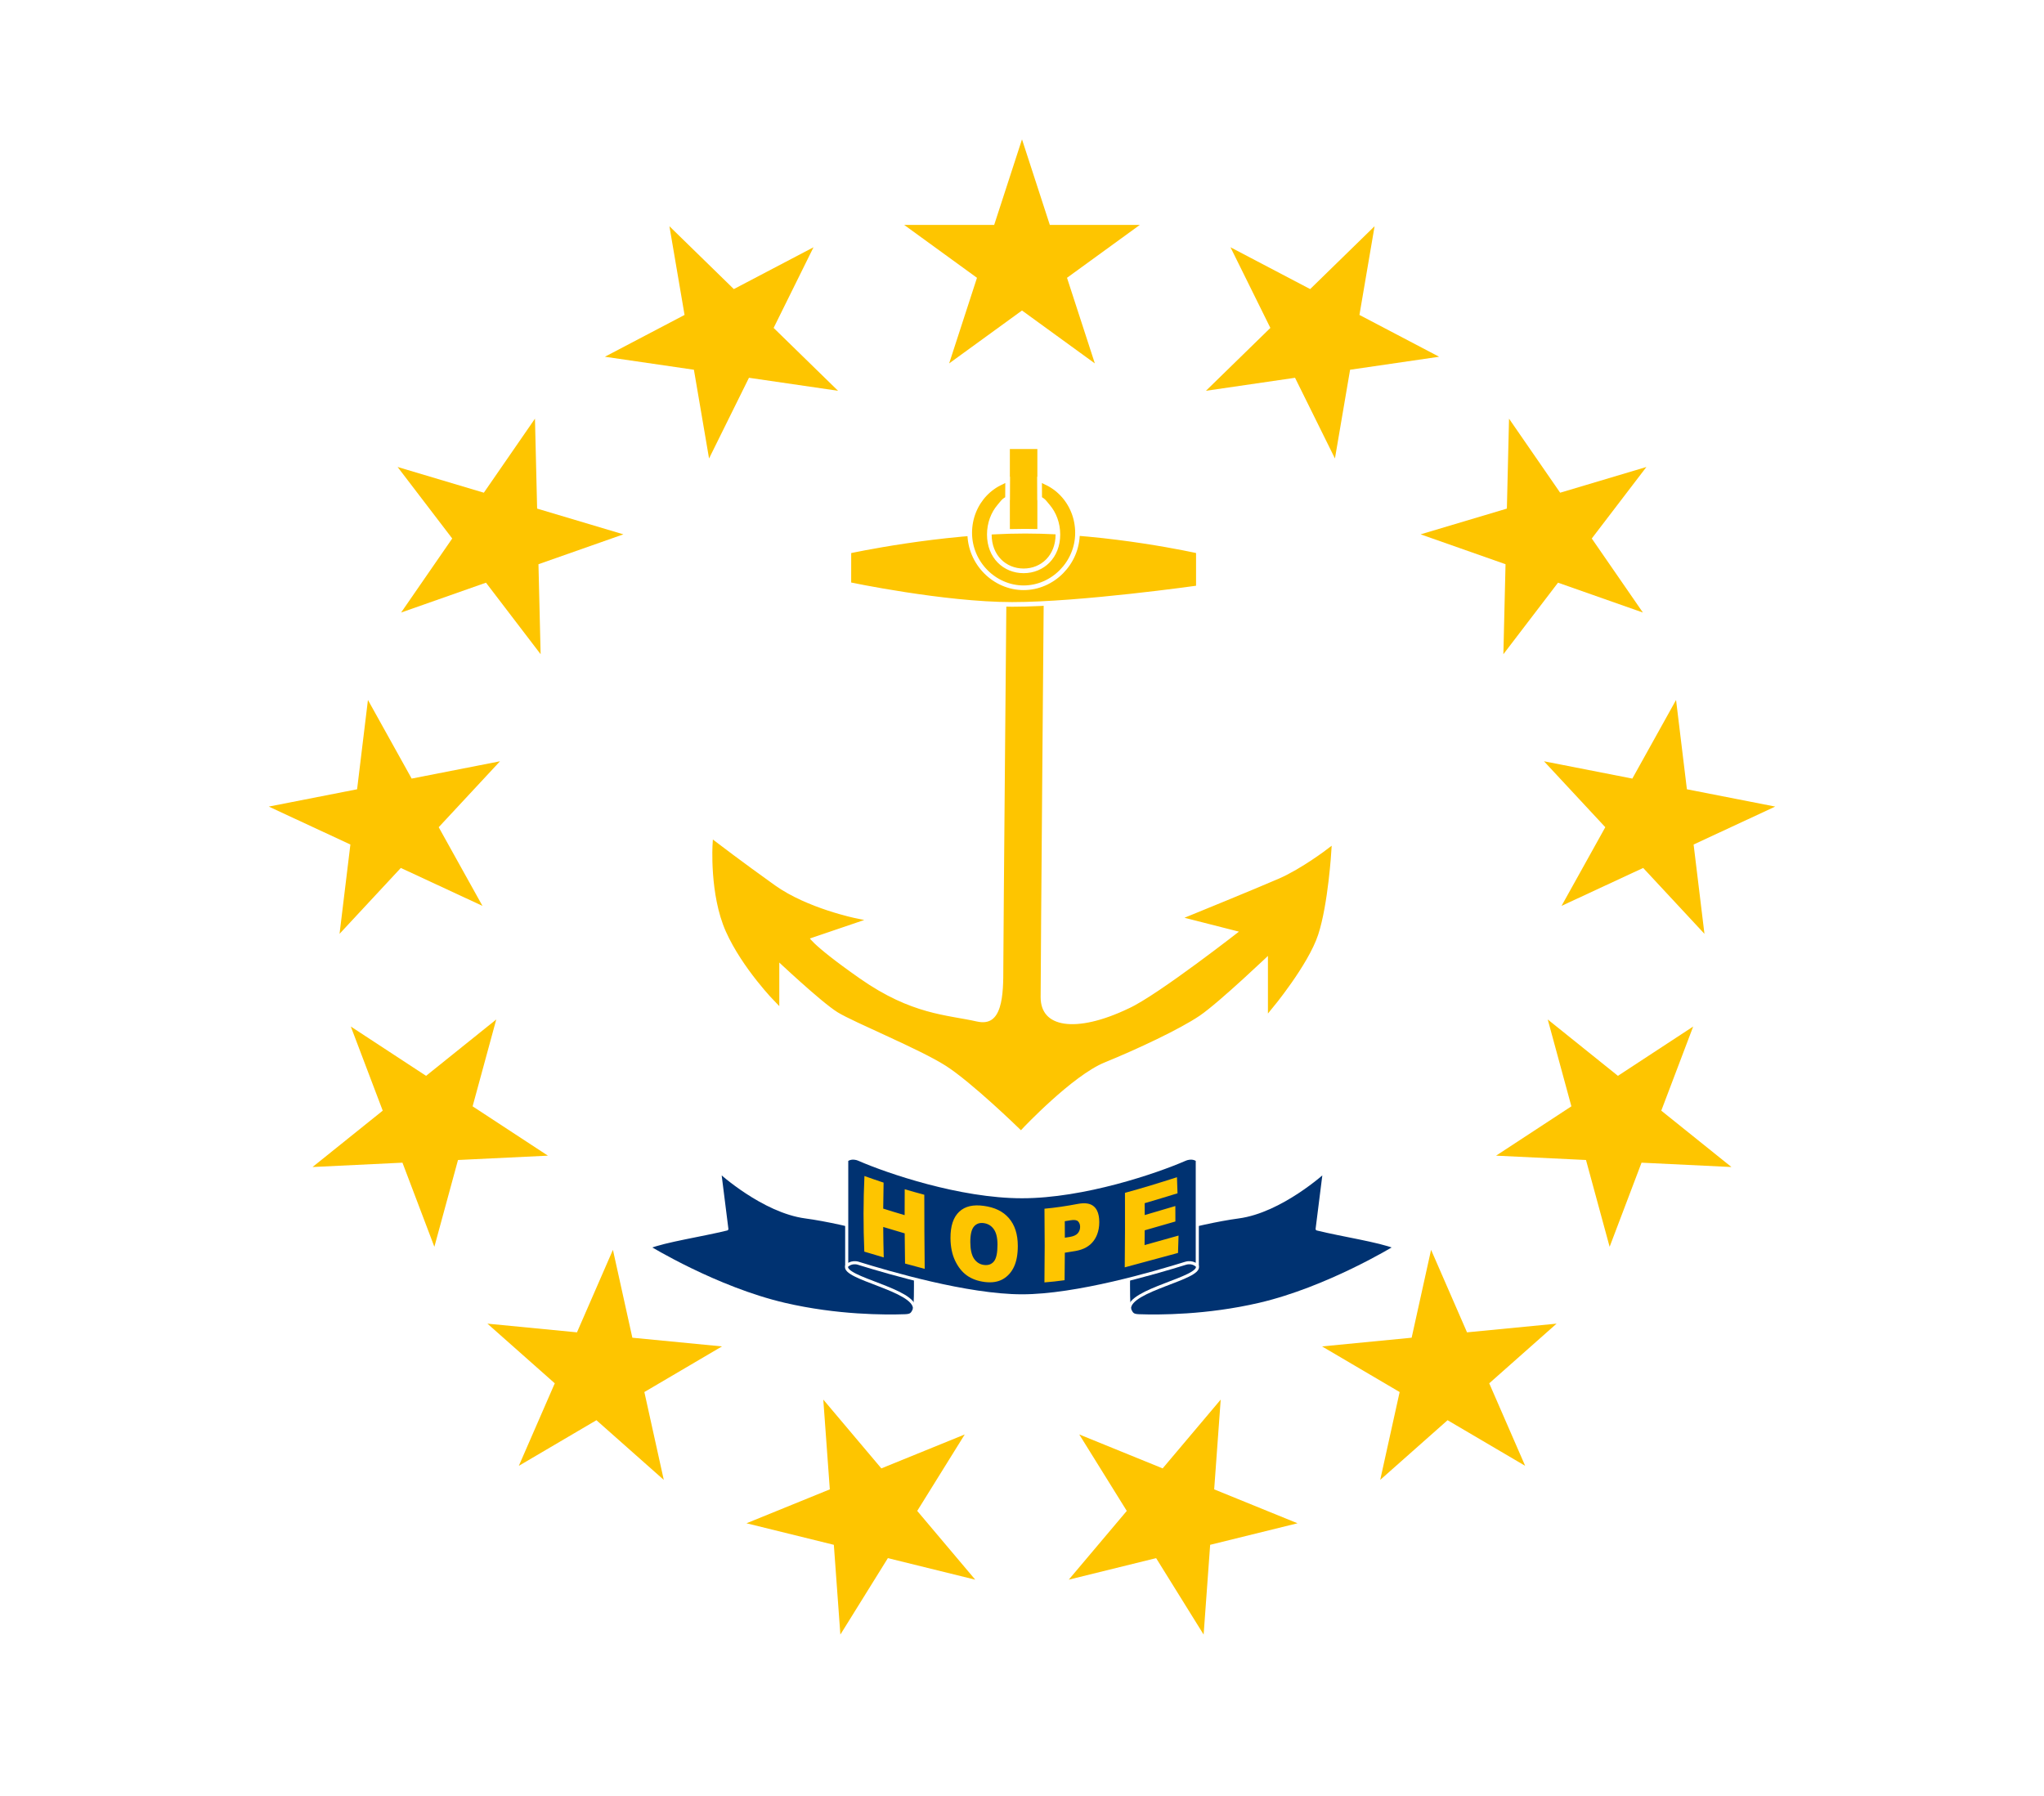 <?xml version="1.0" encoding="UTF-8"?>
<svg width="660" height="580" xmlns="http://www.w3.org/2000/svg" xmlns:xlink="http://www.w3.org/1999/xlink">
 <defs>
  <path id="a" transform="matrix(40 0 0 40 0 -205)" d="m0-1 0.588 1.809-1.539-1.118h1.902l-1.539 1.118z"/>
 </defs>
 <path d="M0 0h660v580H0z" fill="#fff"/>
 <g fill="#fec500" stroke-width="1.5">
  <path d="m325.78 185.52s-1.06 118.22-1.06 126.82 0 20.42-9.5 18.27c-9.48-2.15-21.09-2.15-37.97-13.97-16.87-11.82-16.87-13.97-16.87-13.97l15.82-5.38s-15.82-3.22-26.37-10.74c-10.55-7.53-18.99-13.98-18.99-13.98s-1.05 16.13 4.22 27.95c5.28 11.82 15.82 22.57 15.82 22.57v-13.97s14.77 13.97 20.05 17.2c5.27 3.22 26.37 11.82 34.8 17.2 8.44 5.36 23.904 20.41 23.904 20.41s16.186-17.2 26.736-21.5 24.26-10.74 30.59-15.04 23.2-20.42 23.2-20.42v18.27s11.6-13.97 14.77-23.65c3.17-9.67 4.22-26.87 4.22-26.87s-8.44 6.45-15.82 9.68c-7.39 3.22-28.48 11.82-28.48 11.82l16.87 4.3s-27.42 21.5-36.91 25.8c-17.286 8.311-29.54 6.44-29.54-4.3s1.06-136.5 1.06-136.5zm1.05-39.77h7.38v32.24h-7.38z" stroke="#fec500"/>
  <path d="m274.1 178s29.53-6.45 56.95-6.45 55.9 6.44 55.9 6.44v11.83s-37.97 5.37-60.12 5.37-52.738-6.45-52.738-6.45z" stroke="#fff"/>
  <path d="m347.92 172.08c0-4.9-1.89-9.332-4.945-12.54-1.528-1.604-3.346-2.901-5.366-3.798-1.01-0.448-0.831-0.619-1.929-0.855l0.032 6.143c1.324 0.653 1.632 1.303 2.634 2.471 2.004 2.335 3.244 5.56 3.244 9.12 0 7.12-4.96 11.732-11.07 11.732s-11.07-4.612-11.07-11.732c0-3.56 1.24-6.785 3.244-9.12 1.002-1.167 1.31-1.818 2.634-2.471l0.032-6.143c-1.099 0.236-0.92 0.407-1.929 0.855-2.019 0.897-3.838 2.194-5.366 3.798-3.055 3.208-4.945 7.64-4.945 12.54 0 9.8 8.032 17.74 17.4 17.74s17.4-7.94 17.4-17.74z" fill-rule="evenodd" stroke="#fff"/>
 </g>
 <g fill="#003271" stroke="#fff" stroke-linejoin="round">
  <path d="m232.37 378.37s14.01 12.8 27.72 14.62c13.71 1.83 35.3 8.27 35.3 8.27s0.57 19.72-0.1 21.43-1.1 2.16-3.07 2.23c-6.39 0.23-21.95 0.25-38.88-3.69-22.13-5.15-43.84-18.47-43.84-18.47 5.06-2.08 17.3-3.91 25.2-5.87zm195.26 0s-14.01 12.8-27.72 14.62c-13.71 1.83-35.3 8.27-35.3 8.27s-0.57 19.72 0.1 21.43 1.1 2.16 3.07 2.23c6.39 0.23 21.95 0.25 38.88-3.69 22.13-5.15 43.84-18.47 43.84-18.47-5.06-2.08-17.3-3.91-25.2-5.87z"/>
  <path d="M277.26 407.99c-2.44-.76-3.86.83-3.86.83v-34.16s1.48-1.34 4.06-.21c9.1 3.97 32.56 12.02 52.54 12.02 19.98 0 43.44-8.05 52.54-12.02 2.58-1.13 4.06.2 4.06.2v34.17s-1.42-1.6-3.86-.83c-9.7 3.01-35.06 10.5-52.74 10.5S286.96 411 277.26 408z"/>
  <path d="m386.6 408.82c1.5 4-22.18 7.7-21.89 13.87m-91.31-13.87c-1.5 4 22.18 7.7 21.89 13.87" fill="#003271" stroke="#fff" stroke-linejoin="round"/>
 </g>
 <g transform="translate(330 290)" fill="#fec500">
  <use xlink:href="#a"/>
  <g id="b">
   <use transform="rotate(27.69)" xlink:href="#a"/>
   <use transform="rotate(55.38)" xlink:href="#a"/>
   <use transform="rotate(83.08)" xlink:href="#a"/>
   <use transform="rotate(110.77)" xlink:href="#a"/>
   <use transform="rotate(138.46)" xlink:href="#a"/>
   <use transform="rotate(166.15)" xlink:href="#a"/>
  </g>
  <use transform="scale(-1 1)" xlink:href="#b"/>
 </g>
 <path d="m363.25 385.22c5.637-1.535 11.224-3.259 16.789-5.041 0.075 1.725 0.134 3.454 0.178 5.189-3.536 1.089-7.069 2.167-10.606 3.196 9e-3 1.276 0.015 2.554 0.018 3.832 3.293-0.947 6.586-1.93 9.888-2.917 0.018 1.661 0.023 3.325 0.014 4.993-3.312 0.955-6.613 1.917-9.91 2.85-8e-3 1.589-0.022 3.179-0.041 4.771 3.649-1.016 7.302-2.059 10.971-3.074-0.041 1.866-0.099 3.737-0.175 5.613-5.747 1.514-11.46 3.145-17.2 4.651 0.085-8.039 0.11-16.06 0.073-24.065zm-25.995 5.128c3.605-0.331 7.193-0.874 10.759-1.552 2.333-0.444 4.064-0.191 5.213 0.834 0.413 0.365 0.751 0.814 1.015 1.35 0.475 0.96 0.711 2.196 0.709 3.712-2e-3 1.492-0.242 2.84-0.72 4.039-0.296 0.749-0.683 1.44-1.164 2.071-1.237 1.633-3.143 2.729-5.72 3.184-1.168 0.206-2.34 0.397-3.516 0.569-0.012 2.958-0.039 5.917-0.08 8.879-2.16 0.303-4.33 0.544-6.505 0.711 0.106-7.943 0.109-15.875 9e-3 -23.796zm6.583 9.364c0.526-0.079 1.052-0.161 1.577-0.247 1.238-0.202 2.106-0.607 2.603-1.189 0.498-0.593 0.746-1.28 0.745-2.053-2e-3 -0.752-0.22-1.347-0.656-1.788-0.437-0.442-1.252-0.549-2.456-0.346-0.611 0.103-1.222 0.202-1.835 0.295 0.012 1.775 0.019 3.551 0.021 5.328zm-36.929 0.117c-0.02-3.901 0.916-6.715 2.809-8.504 1.902-1.796 4.538-2.364 7.949-1.896 3.49 0.479 6.189 1.743 8.097 3.962 1.908 2.208 2.88 5.169 2.881 8.984 1e-3 2.769-0.425 5.04-1.265 6.792-0.83 1.74-2.033 3.072-3.595 3.951-1.553 0.87-3.487 1.187-5.799 0.897-2.347-0.294-4.3-1.036-5.845-2.156-1.538-1.12-2.793-2.717-3.76-4.765-0.966-2.048-1.459-4.479-1.473-7.266zm6.402 1.284c9e-3 2.4 0.41 4.195 1.195 5.365 0.794 1.172 1.867 1.857 3.217 2.031 1.389 0.179 2.465-0.219 3.226-1.166 0.761-0.948 1.139-2.754 1.136-5.405-3e-3 -2.233-0.406-3.894-1.212-5.002-0.796-1.118-1.876-1.757-3.242-1.941-1.308-0.177-2.356 0.183-3.146 1.105-0.789 0.921-1.183 2.589-1.174 5.014zm-34.186-21.324c2.052 0.736 4.114 1.448 6.184 2.131-0.066 2.788-0.108 5.586-0.124 8.395 2.303 0.729 4.608 1.433 6.915 2.105-2e-3 -2.794 7e-3 -5.58 0.029-8.361 2.099 0.623 4.208 1.216 6.325 1.776-4e-3 7.945 0.039 15.922 0.129 23.931-2.121-0.544-4.237-1.116-6.349-1.708-0.053-3.258-0.09-6.508-0.112-9.748-2.312-0.664-4.623-1.356-6.934-2.068 0.022 3.263 0.077 6.541 0.166 9.832-2.095-0.618-4.186-1.243-6.273-1.865-0.341-8.255-0.327-16.396 0.043-24.421z" fill="#fec500"/>
</svg>
